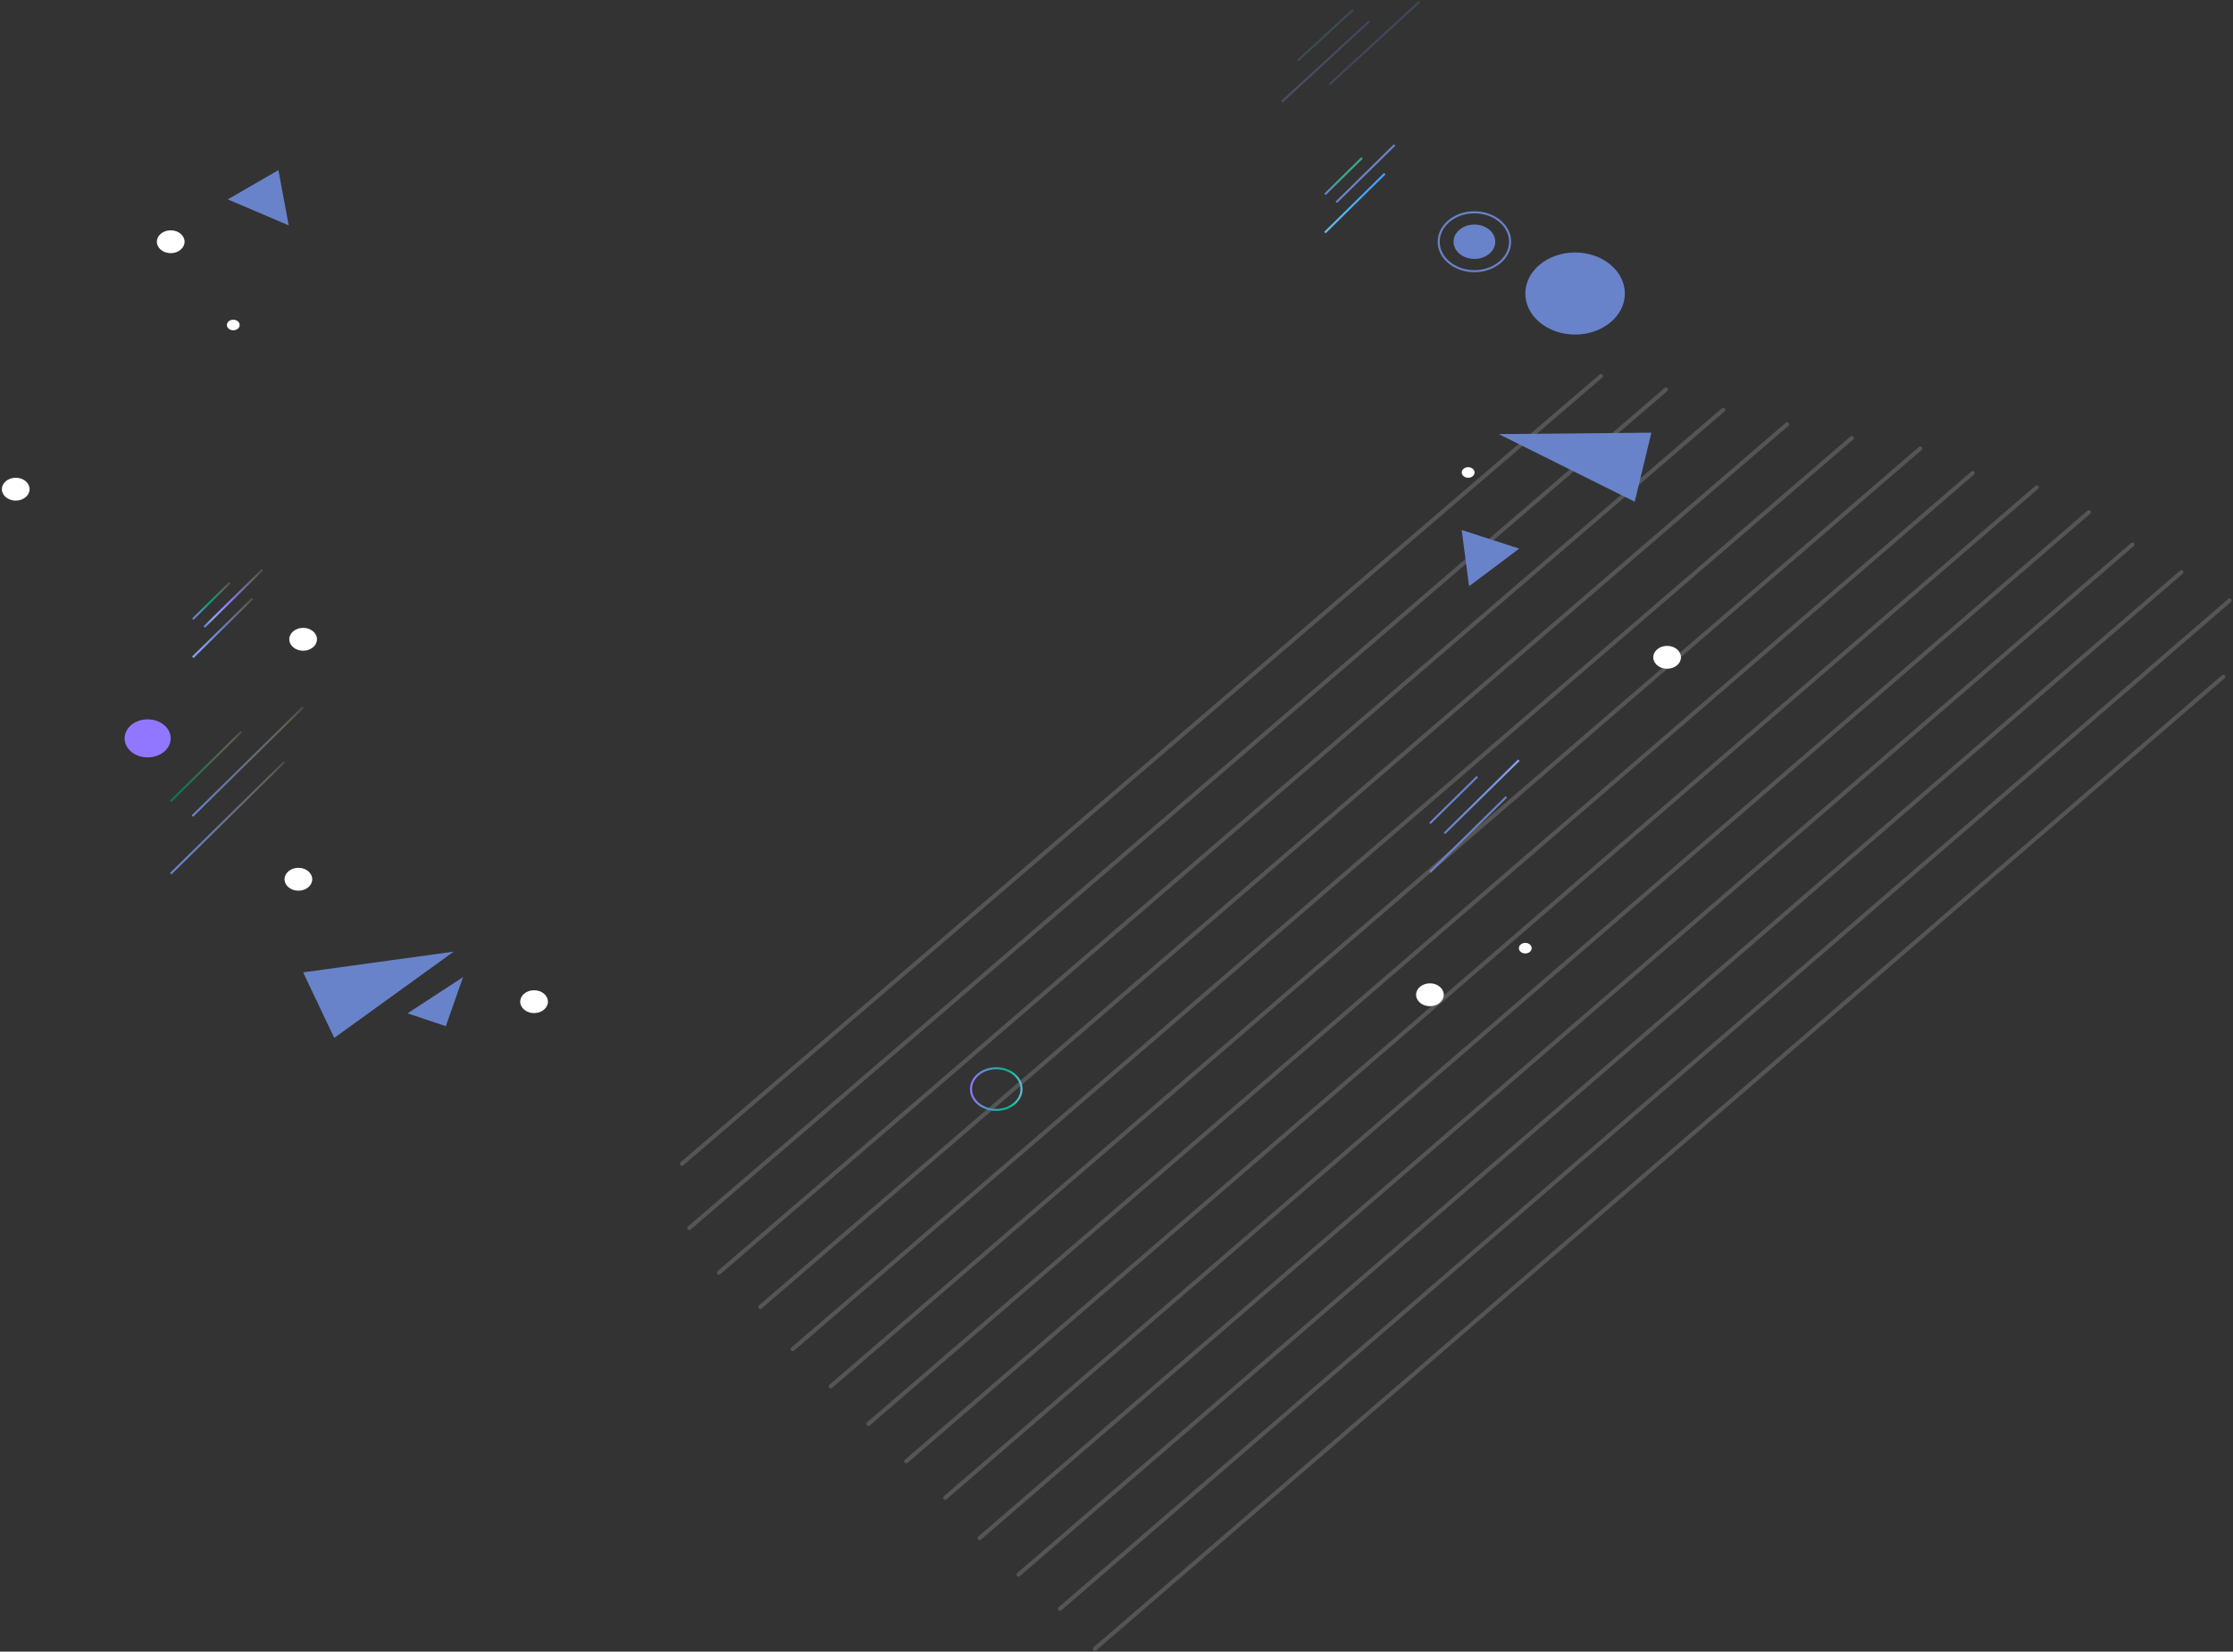<svg width="1084" height="802" viewBox="0 0 1084 802" fill="none" xmlns="http://www.w3.org/2000/svg">
<rect x="0" y="0" width="1084" height="802" fill="#333333" stroke="none"/>
<g opacity="0.7">
<g opacity="0.7">
<path opacity="0.7" d="M331.063 565.071L777.181 182.604" stroke="#969696" stroke-width="2" stroke-miterlimit="10" stroke-linecap="round" stroke-linejoin="round" stroke-dasharray="0.3 0.3"/>
<path opacity="0.7" d="M334.638 596.267L808.788 189.103" stroke="#969696" stroke-width="2" stroke-miterlimit="10" stroke-linecap="round" stroke-linejoin="round" stroke-dasharray="0.3 0.3"/>
<path opacity="0.7" d="M348.978 617.98L836.538 199.001" stroke="#969696" stroke-width="2" stroke-miterlimit="10" stroke-linecap="round" stroke-linejoin="round" stroke-dasharray="0.3 0.3"/>
<path opacity="0.7" d="M369.113 634.578L867.58 205.984" stroke="#969696" stroke-width="2" stroke-miterlimit="10" stroke-linecap="round" stroke-linejoin="round" stroke-dasharray="0.3 0.3"/>
<path opacity="0.7" d="M384.827 655.076L898.905 212.733" stroke="#969696" stroke-width="2" stroke-miterlimit="10" stroke-linecap="round" stroke-linejoin="round" stroke-dasharray="0.3 0.3"/>
<path opacity="0.7" d="M403.286 673.173L932.148 217.799" stroke="#969696" stroke-width="2" stroke-miterlimit="10" stroke-linecap="round" stroke-linejoin="round" stroke-dasharray="0.3 0.3"/>
<path opacity="0.7" d="M421.583 691.387L957.594 229.731" stroke="#969696" stroke-width="2" stroke-miterlimit="10" stroke-linecap="round" stroke-linejoin="round" stroke-dasharray="0.3 0.3"/>
<path opacity="0.7" d="M439.922 709.569L988.738 236.647" stroke="#969696" stroke-width="2" stroke-miterlimit="10" stroke-linecap="round" stroke-linejoin="round" stroke-dasharray="0.3 0.3"/>
<path opacity="0.7" d="M458.846 727.25L1014.06 248.679" stroke="#969696" stroke-width="2" stroke-miterlimit="10" stroke-linecap="round" stroke-linejoin="round" stroke-dasharray="0.3 0.3"/>
<path opacity="0.7" d="M475.527 746.88L1035.17 264.427" stroke="#969696" stroke-width="2" stroke-miterlimit="10" stroke-linecap="round" stroke-linejoin="round" stroke-dasharray="0.3 0.3"/>
<path opacity="0.7" d="M494.473 764.545L1058.96 277.825" stroke="#969696" stroke-width="2" stroke-miterlimit="10" stroke-linecap="round" stroke-linejoin="round" stroke-dasharray="0.3 0.3"/>
<path opacity="0.7" d="M514.588 781.16L1082.39 291.523" stroke="#969696" stroke-width="2" stroke-miterlimit="10" stroke-linecap="round" stroke-linejoin="round" stroke-dasharray="0.3 0.3"/>
<path opacity="0.7" d="M531.533 800.59L1079.28 328.602" stroke="#969696" stroke-width="2" stroke-miterlimit="10" stroke-linecap="round" stroke-linejoin="round" stroke-dasharray="0.3 0.3"/>
</g>
</g>
<path d="M715.744 125.728C721.332 125.728 725.862 121.99 725.862 117.379C725.862 112.768 721.332 109.03 715.744 109.03C710.156 109.03 705.625 112.768 705.625 117.379C705.625 121.99 710.156 125.728 715.744 125.728Z" fill="url(#paint0_linear_1025_14286)"/>
<path d="M715.743 131.677C725.313 131.677 733.071 125.275 733.071 117.379C733.071 109.482 725.313 103.081 715.743 103.081C706.173 103.081 698.415 109.482 698.415 117.379C698.415 125.275 706.173 131.677 715.743 131.677Z" stroke="url(#paint1_linear_1025_14286)" stroke-miterlimit="10"/>
<path d="M495.886 528.825C495.886 534.408 490.392 538.941 483.626 538.941C476.861 538.941 471.367 534.408 471.367 528.825C471.367 523.243 476.861 518.71 483.626 518.71C490.392 518.71 495.886 523.226 495.886 528.825Z" stroke="url(#paint2_linear_1025_14286)" stroke-miterlimit="10"/>
<path d="M764.619 162.457C777.959 162.457 788.774 153.533 788.774 142.526C788.774 131.519 777.959 122.595 764.619 122.595C751.278 122.595 740.464 131.519 740.464 142.526C740.464 153.533 751.278 162.457 764.619 162.457Z" fill="url(#paint3_linear_1025_14286)"/>
<path d="M82.87 358.531C82.87 363.63 77.862 367.763 71.681 367.763C65.501 367.763 60.493 363.63 60.493 358.531C60.493 353.432 65.501 349.299 71.681 349.299C77.862 349.299 82.87 353.432 82.87 358.531Z" fill="url(#paint4_linear_1025_14286)"/>
<path d="M643.177 94.399L661.192 76.685" stroke="url(#paint5_linear_1025_14286)" stroke-miterlimit="10"/>
<path d="M648.711 98.215L677.006 70.402" stroke="url(#paint6_linear_1025_14286)" stroke-miterlimit="10"/>
<path d="M643.177 112.93L672.24 84.334" stroke="url(#paint7_linear_1025_14286)" stroke-miterlimit="10"/>
<path d="M93.595 300.638L111.59 282.924" stroke="url(#paint8_linear_1025_14286)" stroke-miterlimit="10"/>
<path d="M99.108 304.471L127.403 276.641" stroke="url(#paint9_linear_1025_14286)" stroke-miterlimit="10"/>
<path d="M93.595 319.169L122.637 290.573" stroke="url(#paint10_linear_1025_14286)" stroke-miterlimit="10"/>
<path d="M694.153 399.775L717.137 377.145" stroke="#6983CA" stroke-miterlimit="10"/>
<path d="M701.202 404.658L737.333 369.113" stroke="url(#paint11_linear_1025_14286)" stroke-miterlimit="10"/>
<path d="M694.153 423.439L731.274 386.927" stroke="url(#paint12_linear_1025_14286)" stroke-miterlimit="10"/>
<g opacity="0.5">
<path opacity="0.5" d="M656.871 4.727L629.889 29.541" stroke="url(#paint13_linear_1025_14286)" stroke-miterlimit="10"/>
<path opacity="0.5" d="M664.606 10.46L622.234 49.438" stroke="url(#paint14_linear_1025_14286)" stroke-miterlimit="10"/>
<path opacity="0.5" d="M688.923 0.961L645.379 41.006" stroke="url(#paint15_linear_1025_14286)" stroke-miterlimit="10"/>
</g>
<path d="M82.87 389.01L117.103 355.331" stroke="url(#paint16_linear_1025_14286)" stroke-miterlimit="10"/>
<path d="M93.372 396.276L147.155 343.383" stroke="url(#paint17_linear_1025_14286)" stroke-miterlimit="10"/>
<path d="M82.87 424.239L138.107 369.879" stroke="url(#paint18_linear_1025_14286)" stroke-miterlimit="10"/>
<path d="M147.156 315.97C150.87 315.97 153.881 313.485 153.881 310.42C153.881 307.356 150.87 304.871 147.156 304.871C143.441 304.871 140.43 307.356 140.43 310.42C140.43 313.485 143.441 315.97 147.156 315.97Z" fill="white"/>
<path d="M151.578 426.938C151.578 430.005 148.569 432.488 144.853 432.488C141.137 432.488 138.127 430.005 138.127 426.938C138.127 423.872 141.137 421.389 144.853 421.389C148.569 421.389 151.578 423.872 151.578 426.938Z" fill="white"/>
<path d="M116.356 157.807C116.356 159.224 114.963 160.373 113.246 160.373C111.529 160.373 110.136 159.224 110.136 157.807C110.136 156.391 111.529 155.241 113.246 155.241C114.963 155.257 116.356 156.391 116.356 157.807Z" fill="white"/>
<path d="M712.714 231.981C714.432 231.981 715.824 230.832 715.824 229.414C715.824 227.997 714.432 226.848 712.714 226.848C710.996 226.848 709.604 227.997 709.604 229.414C709.604 230.832 710.996 231.981 712.714 231.981Z" fill="white"/>
<path d="M743.553 460.401C743.553 461.817 742.16 462.967 740.443 462.967C738.727 462.967 737.333 461.817 737.333 460.401C737.333 458.984 738.727 457.834 740.443 457.834C742.16 457.851 743.553 458.984 743.553 460.401Z" fill="white"/>
<path d="M82.87 122.928C86.585 122.928 89.596 120.444 89.596 117.379C89.596 114.314 86.585 111.83 82.87 111.83C79.156 111.83 76.145 114.314 76.145 117.379C76.145 120.444 79.156 122.928 82.87 122.928Z" fill="white"/>
<path d="M265.99 486.381C265.99 489.447 262.981 491.93 259.265 491.93C255.549 491.93 252.54 489.447 252.54 486.381C252.54 483.315 255.549 480.832 259.265 480.832C262.981 480.832 265.99 483.315 265.99 486.381Z" fill="white"/>
<path d="M700.878 483.031C700.878 486.098 697.869 488.581 694.153 488.581C690.437 488.581 687.428 486.098 687.428 483.031C687.428 479.965 690.437 477.482 694.153 477.482C697.869 477.482 700.878 479.965 700.878 483.031Z" fill="white"/>
<path d="M816.018 319.169C816.018 322.236 813.009 324.719 809.293 324.719C805.577 324.719 802.567 322.236 802.567 319.169C802.567 316.103 805.577 313.62 809.293 313.62C813.009 313.604 816.018 316.103 816.018 319.169Z" fill="white"/>
<path d="M7.639 243.08C11.353 243.08 14.364 240.595 14.364 237.53C14.364 234.465 11.353 231.981 7.639 231.981C3.925 231.981 0.914 234.465 0.914 237.53C0.914 240.595 3.925 243.08 7.639 243.08Z" fill="white"/>
<path d="M197.848 492.047L216.428 498.279L224.79 474.449L197.848 492.047Z" fill="#6983CA"/>
<path d="M147.156 472.149L162.263 503.979L220.246 462.084L147.156 472.149Z" fill="url(#paint19_linear_1025_14286)"/>
<path d="M801.659 210.1L793.56 243.629L727.558 210.783L801.659 210.1Z" fill="#6983CA"/>
<path d="M135.158 82.6L110.579 96.815L140.147 109.43L135.158 82.6Z" fill="#6983CA"/>
<path d="M737.494 266.393L709.563 257.344L713.158 284.641L737.494 266.393Z" fill="url(#paint20_linear_1025_14286)"/>
<defs>
<linearGradient id="paint0_linear_1025_14286" x1="705.634" y1="117.385" x2="725.851" y2="117.385" gradientUnits="userSpaceOnUse">
<stop offset="1" stop-color="#6983CA"/>
</linearGradient>
<linearGradient id="paint1_linear_1025_14286" x1="697.398" y1="117.385" x2="734.085" y2="117.385" gradientUnits="userSpaceOnUse">
<stop offset="0.028" stop-color="#6983CA"/>
</linearGradient>
<linearGradient id="paint2_linear_1025_14286" x1="470.352" y1="528.819" x2="496.885" y2="528.819" gradientUnits="userSpaceOnUse">
<stop offset="0.028" stop-color="#9177FF"/>
<stop offset="0.715" stop-color="#02BA86"/>
<stop offset="1" stop-color="#66BFE6"/>
</linearGradient>
<linearGradient id="paint3_linear_1025_14286" x1="740.455" y1="142.533" x2="788.777" y2="142.533" gradientUnits="userSpaceOnUse">
<stop offset="1" stop-color="#6983CA"/>
</linearGradient>
<linearGradient id="paint4_linear_1025_14286" x1="60.508" y1="358.526" x2="82.869" y2="358.526" gradientUnits="userSpaceOnUse">
<stop offset="1" stop-color="#9177FF"/>
</linearGradient>
<linearGradient id="paint5_linear_1025_14286" x1="641.611" y1="86.304" x2="662.692" y2="84.065" gradientUnits="userSpaceOnUse">
<stop offset="0.155" stop-color="#6983CA"/>
<stop offset="0.375" stop-color="#3BA98A"/>
</linearGradient>
<linearGradient id="paint6_linear_1025_14286" x1="646.645" y1="85.481" x2="678.956" y2="82.049" gradientUnits="userSpaceOnUse">
<stop offset="1" stop-color="#6983CA"/>
</linearGradient>
<linearGradient id="paint7_linear_1025_14286" x1="641.08" y1="99.833" x2="674.237" y2="96.312" gradientUnits="userSpaceOnUse">
<stop offset="0.028" stop-color="#66BFE6"/>
<stop offset="0.715" stop-color="#40A4FF"/>
<stop offset="1" stop-color="#40A4FF"/>
</linearGradient>
<linearGradient id="paint8_linear_1025_14286" x1="92.812" y1="291.781" x2="112.364" y2="291.781" gradientUnits="userSpaceOnUse">
<stop offset="0.028" stop-color="#6983CA"/>
<stop offset="0.167" stop-color="#6983CA"/>
<stop offset="0.454" stop-color="#02A272"/>
<stop offset="0.86" stop-color="#625F4E"/>
<stop offset="1" stop-color="#44494E"/>
</linearGradient>
<linearGradient id="paint9_linear_1025_14286" x1="98.341" y1="290.551" x2="128.174" y2="290.551" gradientUnits="userSpaceOnUse">
<stop offset="0.028" stop-color="#6983CA"/>
<stop offset="0.167" stop-color="#8DA9F5"/>
<stop offset="0.454" stop-color="#9177FF"/>
<stop offset="0.86" stop-color="#625F4E"/>
<stop offset="1" stop-color="#44494E"/>
</linearGradient>
<linearGradient id="paint10_linear_1025_14286" x1="92.812" y1="304.872" x2="123.421" y2="304.872" gradientUnits="userSpaceOnUse">
<stop offset="0.028" stop-color="#85A4FB"/>
<stop offset="0.167" stop-color="#82A0F1"/>
<stop offset="0.454" stop-color="#6983CA"/>
<stop offset="0.86" stop-color="#625F4E"/>
<stop offset="1" stop-color="#44494E"/>
</linearGradient>
<linearGradient id="paint11_linear_1025_14286" x1="698.76" y1="388.372" x2="739.64" y2="384.031" gradientUnits="userSpaceOnUse">
<stop offset="0.028" stop-color="#6983CA"/>
<stop offset="0.715" stop-color="#7D9AE8"/>
<stop offset="1" stop-color="#89A9FF"/>
</linearGradient>
<linearGradient id="paint12_linear_1025_14286" x1="691.65" y1="406.706" x2="733.612" y2="402.25" gradientUnits="userSpaceOnUse">
<stop offset="1" stop-color="#6983CA"/>
</linearGradient>
<linearGradient id="paint13_linear_1025_14286" x1="642.567" y1="4.783" x2="643.673" y2="29.517" gradientUnits="userSpaceOnUse">
<stop offset="0.028" stop-color="#6983CA"/>
<stop offset="0.715" stop-color="#3BA98A"/>
<stop offset="1" stop-color="#6983CA"/>
</linearGradient>
<linearGradient id="paint14_linear_1025_14286" x1="642.167" y1="10.881" x2="643.874" y2="49.068" gradientUnits="userSpaceOnUse">
<stop offset="0.028" stop-color="#6983CA"/>
<stop offset="0.715" stop-color="#83A0F1"/>
<stop offset="1" stop-color="#86A6FF"/>
</linearGradient>
<linearGradient id="paint15_linear_1025_14286" x1="665.867" y1="1.406" x2="667.619" y2="40.607" gradientUnits="userSpaceOnUse">
<stop offset="0.028" stop-color="#6983CA"/>
</linearGradient>
<linearGradient id="paint16_linear_1025_14286" x1="80.514" y1="373.579" x2="119.313" y2="369.458" gradientUnits="userSpaceOnUse">
<stop offset="0.028" stop-color="#087856"/>
<stop offset="0.86" stop-color="#625F4E"/>
<stop offset="1" stop-color="#44494E"/>
</linearGradient>
<linearGradient id="paint17_linear_1025_14286" x1="90.085" y1="372.014" x2="150.231" y2="365.626" gradientUnits="userSpaceOnUse">
<stop offset="0.028" stop-color="#6983CA"/>
<stop offset="0.86" stop-color="#625F4E"/>
<stop offset="1" stop-color="#44494E"/>
</linearGradient>
<linearGradient id="paint18_linear_1025_14286" x1="79.504" y1="399.299" x2="141.26" y2="392.74" gradientUnits="userSpaceOnUse">
<stop offset="0.167" stop-color="#6983CA"/>
<stop offset="0.86" stop-color="#625F4E"/>
<stop offset="1" stop-color="#44494E"/>
</linearGradient>
<linearGradient id="paint19_linear_1025_14286" x1="147.153" y1="483.033" x2="220.246" y2="483.033" gradientUnits="userSpaceOnUse">
<stop offset="1" stop-color="#6983CA"/>
</linearGradient>
<linearGradient id="paint20_linear_1025_14286" x1="706.157" y1="260.258" x2="722.431" y2="279.279" gradientUnits="userSpaceOnUse">
<stop offset="1" stop-color="#6983CA"/>
</linearGradient>
</defs>
</svg>
